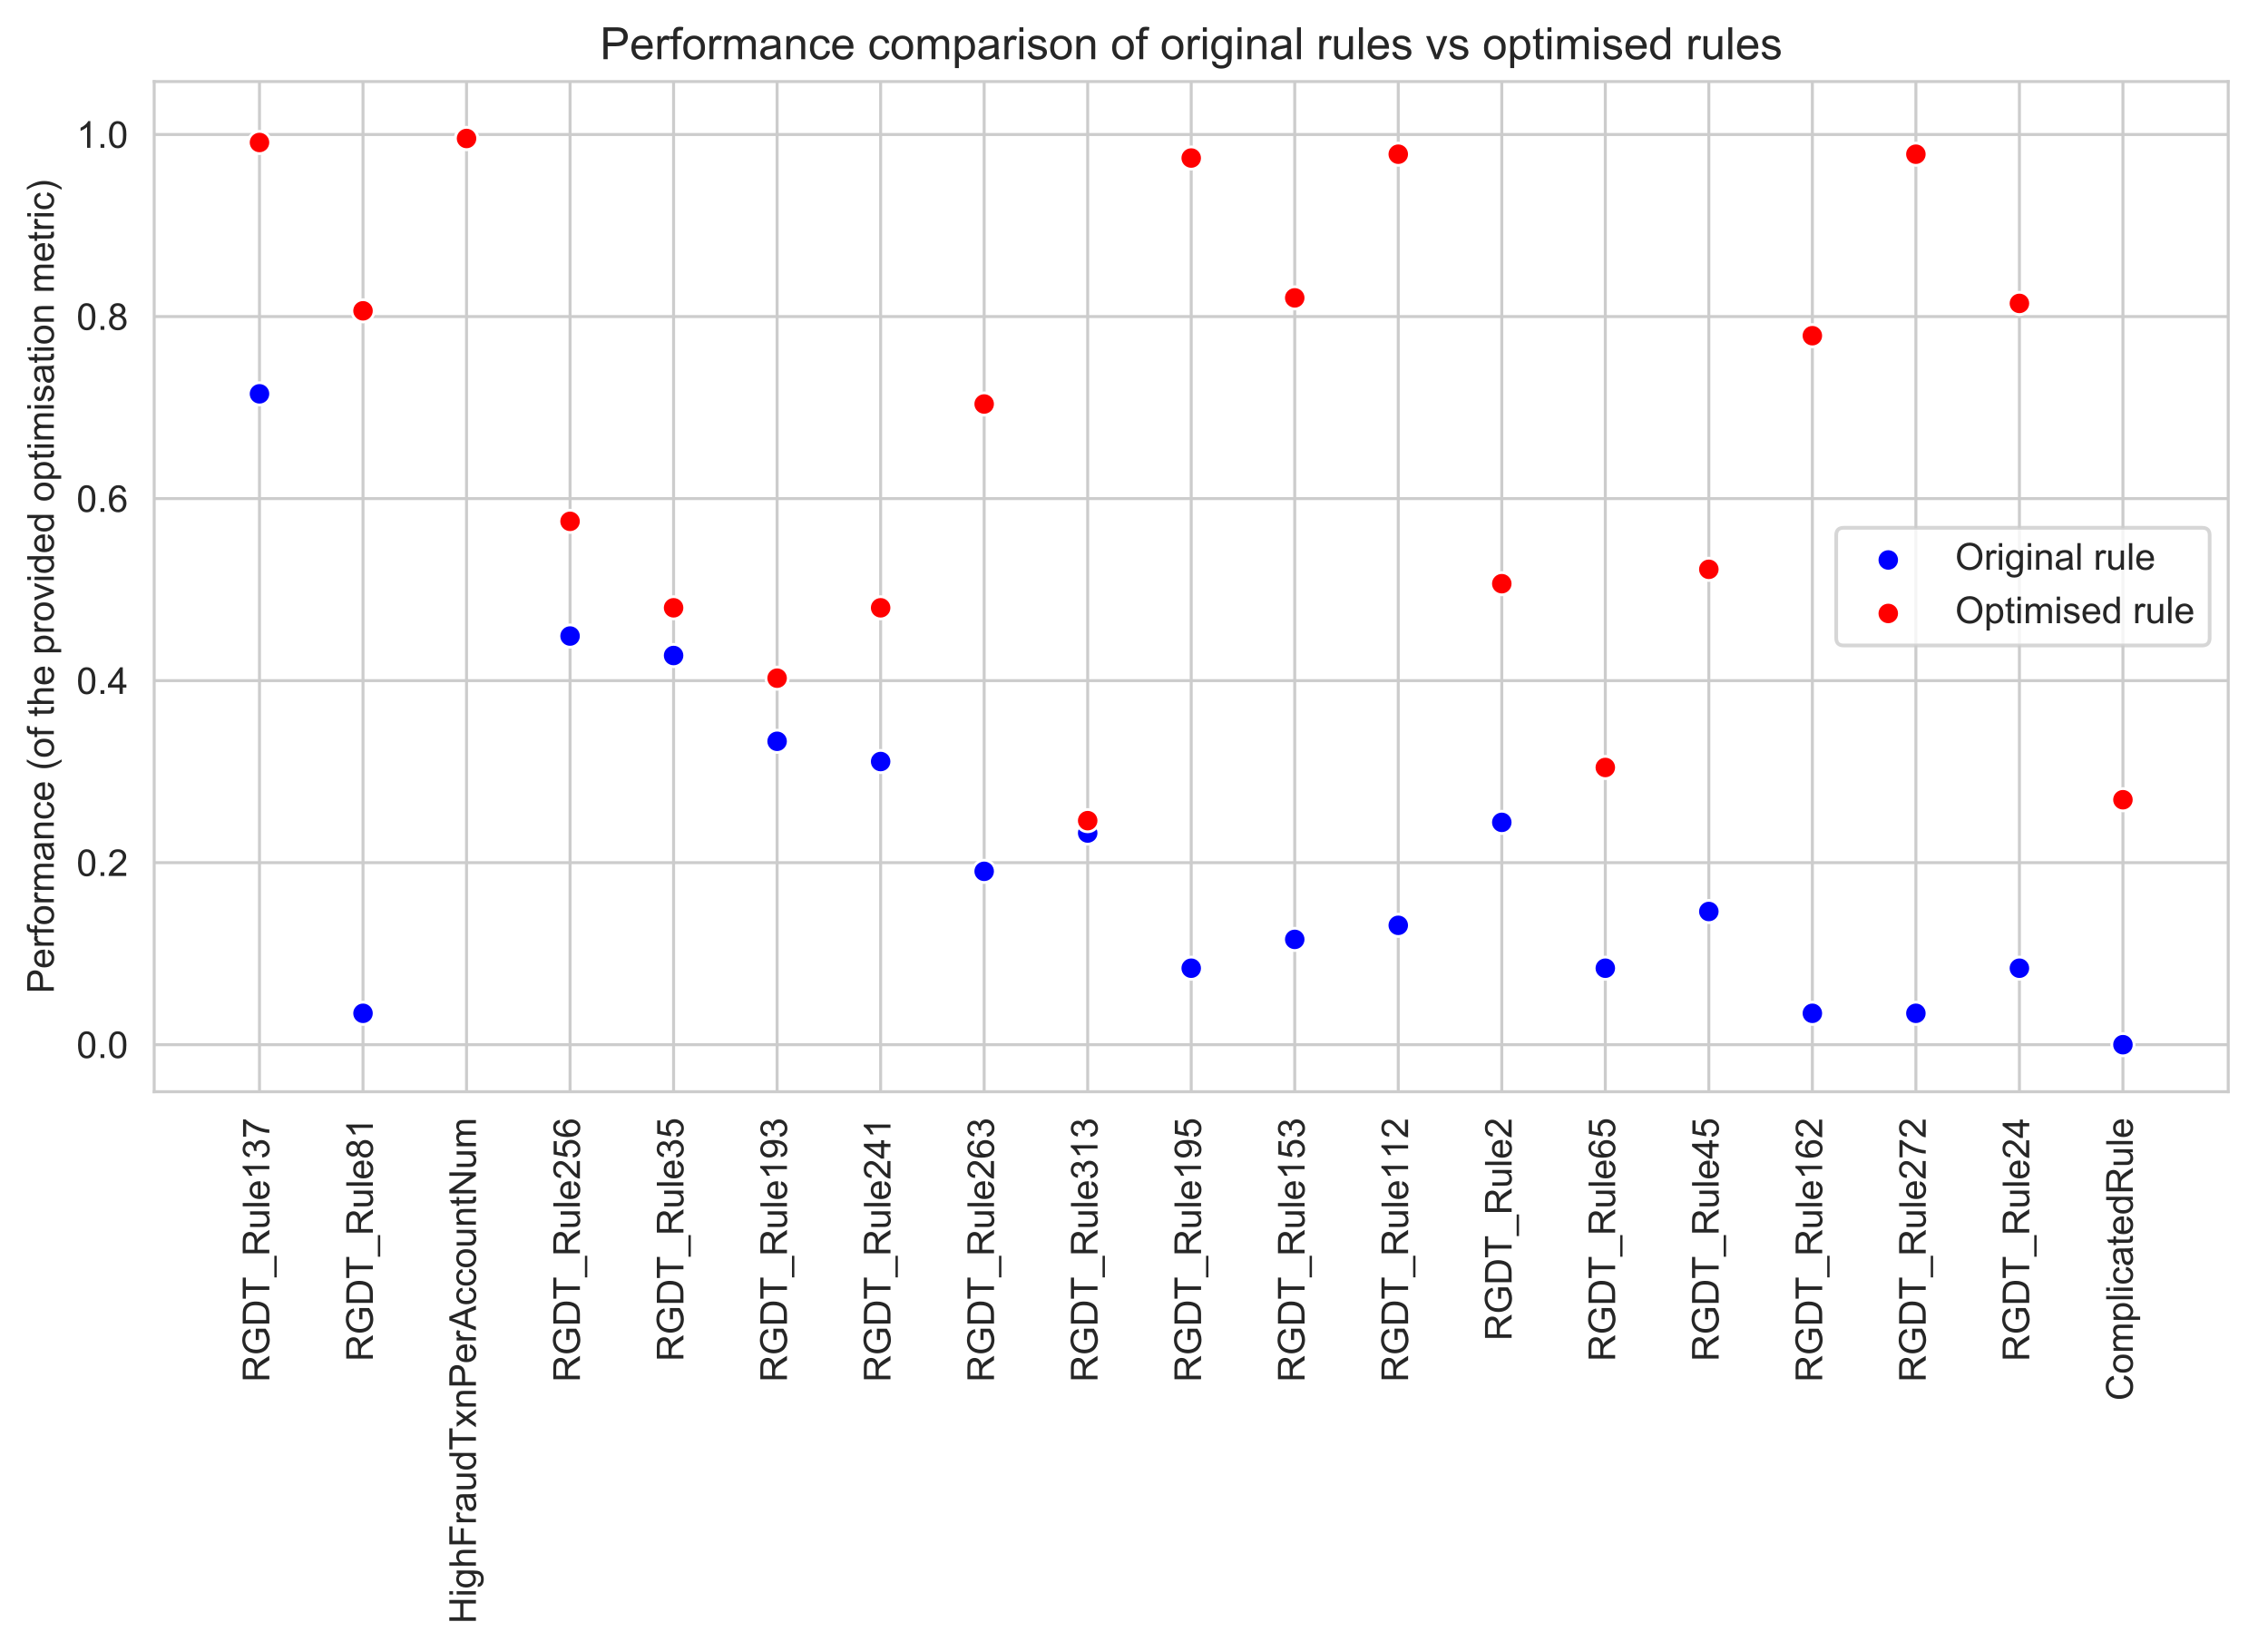 <svg xmlns="http://www.w3.org/2000/svg" xmlns:xlink="http://www.w3.org/1999/xlink" width="813.579" height="592.127" version="1.1" viewBox="0 0 610.184 444.095"><defs><style type="text/css">*{stroke-linecap:butt;stroke-linejoin:round}</style></defs><g id="figure_1"><g id="patch_1"><path d="M 0 444.095 L 610.184 444.095 L 610.184 -0 L 0 -0 z" style="fill:#fff"/></g><g id="axes_1"><g id="patch_2"><path d="M 41.484 293.736 L 599.484 293.736 L 599.484 21.936 L 41.484 21.936 z" style="fill:#fff"/></g><g id="matplotlib.axis_1"><g id="xtick_1"><g id="line2d_1"><path d="M 69.813 293.736 L 69.813 21.936" clip-path="url(#p65370b73fe)" style="fill:none;stroke:#ccc;stroke-linecap:round;stroke-width:.8"/></g><g id="text_1"><defs><path id="ArialMT-82" d="M 7.859 0 L 7.859 71.578 L 39.594 71.578 Q 49.172 71.578 54.141 69.641 Q 59.125 67.719 62.109 62.828 Q 65.094 57.953 65.094 52.047 Q 65.094 44.438 60.156 39.203 Q 55.219 33.984 44.922 32.562 Q 48.688 30.766 50.641 29 Q 54.781 25.203 58.5 19.484 L 70.953 0 L 59.031 0 L 49.562 14.891 Q 45.406 21.344 42.719 24.75 Q 40.047 28.172 37.922 29.531 Q 35.797 30.906 33.594 31.453 Q 31.984 31.781 28.328 31.781 L 17.328 31.781 L 17.328 0 z M 17.328 39.984 L 37.703 39.984 Q 44.188 39.984 47.844 41.328 Q 51.516 42.672 53.422 45.625 Q 55.328 48.578 55.328 52.047 Q 55.328 57.125 51.641 60.391 Q 47.953 63.672 39.984 63.672 L 17.328 63.672 z"/><path id="ArialMT-71" d="M 41.219 28.078 L 41.219 36.469 L 71.531 36.531 L 71.531 9.969 Q 64.547 4.391 57.125 1.578 Q 49.703 -1.219 41.891 -1.219 Q 31.344 -1.219 22.719 3.297 Q 14.109 7.812 9.719 16.359 Q 5.328 24.906 5.328 35.453 Q 5.328 45.906 9.688 54.953 Q 14.062 64.016 22.266 68.406 Q 30.469 72.797 41.156 72.797 Q 48.922 72.797 55.188 70.281 Q 61.469 67.781 65.031 63.281 Q 68.609 58.797 70.453 51.562 L 61.922 49.219 Q 60.297 54.688 57.906 57.812 Q 55.516 60.938 51.062 62.812 Q 46.625 64.703 41.219 64.703 Q 34.719 64.703 29.984 62.719 Q 25.25 60.75 22.344 57.516 Q 19.438 54.297 17.828 50.438 Q 15.094 43.797 15.094 36.031 Q 15.094 26.469 18.391 20.016 Q 21.688 13.578 27.984 10.453 Q 34.281 7.328 41.359 7.328 Q 47.516 7.328 53.375 9.688 Q 59.234 12.062 62.25 14.75 L 62.25 28.078 z"/><path id="ArialMT-68" d="M 7.719 0 L 7.719 71.578 L 32.375 71.578 Q 40.719 71.578 45.125 70.562 Q 51.266 69.141 55.609 65.438 Q 61.281 60.641 64.078 53.188 Q 66.891 45.75 66.891 36.188 Q 66.891 28.031 64.984 21.734 Q 63.094 15.438 60.109 11.297 Q 57.125 7.172 53.578 4.797 Q 50.047 2.438 45.047 1.219 Q 40.047 0 33.547 0 z M 17.188 8.453 L 32.469 8.453 Q 39.547 8.453 43.578 9.766 Q 47.609 11.078 50 13.484 Q 53.375 16.844 55.25 22.531 Q 57.125 28.219 57.125 36.328 Q 57.125 47.562 53.438 53.594 Q 49.75 59.625 44.484 61.672 Q 40.672 63.141 32.234 63.141 L 17.188 63.141 z"/><path id="ArialMT-84" d="M 25.922 0 L 25.922 63.141 L 2.344 63.141 L 2.344 71.578 L 59.078 71.578 L 59.078 63.141 L 35.406 63.141 L 35.406 0 z"/><path id="ArialMT-95" d="M -1.516 -19.875 L -1.516 -13.531 L 56.734 -13.531 L 56.734 -19.875 z"/><path id="ArialMT-117" d="M 40.578 0 L 40.578 7.625 Q 34.516 -1.172 24.125 -1.172 Q 19.531 -1.172 15.547 0.578 Q 11.578 2.344 9.641 5 Q 7.719 7.672 6.938 11.531 Q 6.391 14.109 6.391 19.734 L 6.391 51.859 L 15.188 51.859 L 15.188 23.094 Q 15.188 16.219 15.719 13.812 Q 16.547 10.359 19.234 8.375 Q 21.922 6.391 25.875 6.391 Q 29.828 6.391 33.297 8.422 Q 36.766 10.453 38.203 13.938 Q 39.656 17.438 39.656 24.078 L 39.656 51.859 L 48.438 51.859 L 48.438 0 z"/><path id="ArialMT-108" d="M 6.391 0 L 6.391 71.578 L 15.188 71.578 L 15.188 0 z"/><path id="ArialMT-101" d="M 42.094 16.703 L 51.172 15.578 Q 49.031 7.625 43.219 3.219 Q 37.406 -1.172 28.375 -1.172 Q 17 -1.172 10.328 5.828 Q 3.656 12.844 3.656 25.484 Q 3.656 38.578 10.391 45.797 Q 17.141 53.031 27.875 53.031 Q 38.281 53.031 44.875 45.953 Q 51.469 38.875 51.469 26.031 Q 51.469 25.25 51.422 23.688 L 12.75 23.688 Q 13.234 15.141 17.578 10.594 Q 21.922 6.062 28.422 6.062 Q 33.25 6.062 36.672 8.594 Q 40.094 11.141 42.094 16.703 z M 13.234 30.906 L 42.188 30.906 Q 41.609 37.453 38.875 40.719 Q 34.672 45.797 27.984 45.797 Q 21.922 45.797 17.797 41.75 Q 13.672 37.703 13.234 30.906 z"/><path id="ArialMT-49" d="M 37.25 0 L 28.469 0 L 28.469 56 Q 25.297 52.984 20.141 49.953 Q 14.984 46.922 10.891 45.406 L 10.891 53.906 Q 18.266 57.375 23.781 62.297 Q 29.297 67.234 31.594 71.875 L 37.25 71.875 z"/><path id="ArialMT-51" d="M 4.203 18.891 L 12.984 20.062 Q 14.5 12.594 18.141 9.297 Q 21.781 6 27 6 Q 33.203 6 37.469 10.297 Q 41.75 14.594 41.75 20.953 Q 41.75 27 37.797 30.922 Q 33.844 34.859 27.734 34.859 Q 25.25 34.859 21.531 33.891 L 22.516 41.609 Q 23.391 41.5 23.922 41.5 Q 29.547 41.5 34.031 44.422 Q 38.531 47.359 38.531 53.469 Q 38.531 58.297 35.25 61.469 Q 31.984 64.656 26.812 64.656 Q 21.688 64.656 18.266 61.422 Q 14.844 58.203 13.875 51.766 L 5.078 53.328 Q 6.688 62.156 12.391 67.016 Q 18.109 71.875 26.609 71.875 Q 32.469 71.875 37.391 69.359 Q 42.328 66.844 44.938 62.5 Q 47.562 58.156 47.562 53.266 Q 47.562 48.641 45.062 44.828 Q 42.578 41.016 37.703 38.766 Q 44.047 37.312 47.562 32.688 Q 51.078 28.078 51.078 21.141 Q 51.078 11.766 44.234 5.25 Q 37.406 -1.266 26.953 -1.266 Q 17.531 -1.266 11.297 4.344 Q 5.078 9.969 4.203 18.891 z"/><path id="ArialMT-55" d="M 4.734 62.203 L 4.734 70.656 L 51.078 70.656 L 51.078 63.812 Q 44.234 56.547 37.516 44.484 Q 30.812 32.422 27.156 19.672 Q 24.516 10.688 23.781 0 L 14.75 0 Q 14.891 8.453 18.062 20.406 Q 21.234 32.375 27.172 43.484 Q 33.109 54.594 39.797 62.203 z"/></defs><g style="fill:#262626" transform="translate(72.459 371.875)rotate(-90)scale(0.1 -0.1)"><use xlink:href="#ArialMT-82"/><use x="72.217" xlink:href="#ArialMT-71"/><use x="150" xlink:href="#ArialMT-68"/><use x="222.217" xlink:href="#ArialMT-84"/><use x="283.301" xlink:href="#ArialMT-95"/><use x="338.916" xlink:href="#ArialMT-82"/><use x="411.133" xlink:href="#ArialMT-117"/><use x="466.748" xlink:href="#ArialMT-108"/><use x="488.965" xlink:href="#ArialMT-101"/><use x="544.58" xlink:href="#ArialMT-49"/><use x="600.195" xlink:href="#ArialMT-51"/><use x="655.811" xlink:href="#ArialMT-55"/></g></g></g><g id="xtick_2"><g id="line2d_2"><path d="M 97.665 293.736 L 97.665 21.936" clip-path="url(#p65370b73fe)" style="fill:none;stroke:#ccc;stroke-linecap:round;stroke-width:.8"/></g><g id="text_2"><defs><path id="ArialMT-56" d="M 17.672 38.812 Q 12.203 40.828 9.562 44.531 Q 6.938 48.25 6.938 53.422 Q 6.938 61.234 12.547 66.547 Q 18.172 71.875 27.484 71.875 Q 36.859 71.875 42.578 66.422 Q 48.297 60.984 48.297 53.172 Q 48.297 48.188 45.672 44.5 Q 43.062 40.828 37.75 38.812 Q 44.344 36.672 47.781 31.875 Q 51.219 27.094 51.219 20.453 Q 51.219 11.281 44.719 5.031 Q 38.234 -1.219 27.641 -1.219 Q 17.047 -1.219 10.547 5.047 Q 4.047 11.328 4.047 20.703 Q 4.047 27.688 7.594 32.391 Q 11.141 37.109 17.672 38.812 z M 15.922 53.719 Q 15.922 48.641 19.188 45.406 Q 22.469 42.188 27.688 42.188 Q 32.766 42.188 36.016 45.375 Q 39.266 48.578 39.266 53.219 Q 39.266 58.062 35.906 61.359 Q 32.562 64.656 27.594 64.656 Q 22.562 64.656 19.234 61.422 Q 15.922 58.203 15.922 53.719 z M 13.094 20.656 Q 13.094 16.891 14.875 13.375 Q 16.656 9.859 20.172 7.922 Q 23.688 6 27.734 6 Q 34.031 6 38.125 10.047 Q 42.234 14.109 42.234 20.359 Q 42.234 26.703 38.016 30.859 Q 33.797 35.016 27.438 35.016 Q 21.234 35.016 17.156 30.906 Q 13.094 26.812 13.094 20.656 z"/></defs><g style="fill:#262626" transform="translate(100.312 366.314)rotate(-90)scale(0.1 -0.1)"><use xlink:href="#ArialMT-82"/><use x="72.217" xlink:href="#ArialMT-71"/><use x="150" xlink:href="#ArialMT-68"/><use x="222.217" xlink:href="#ArialMT-84"/><use x="283.301" xlink:href="#ArialMT-95"/><use x="338.916" xlink:href="#ArialMT-82"/><use x="411.133" xlink:href="#ArialMT-117"/><use x="466.748" xlink:href="#ArialMT-108"/><use x="488.965" xlink:href="#ArialMT-101"/><use x="544.58" xlink:href="#ArialMT-56"/><use x="600.195" xlink:href="#ArialMT-49"/></g></g></g><g id="xtick_3"><g id="line2d_3"><path d="M 125.518 293.736 L 125.518 21.936" clip-path="url(#p65370b73fe)" style="fill:none;stroke:#ccc;stroke-linecap:round;stroke-width:.8"/></g><g id="text_3"><defs><path id="ArialMT-72" d="M 8.016 0 L 8.016 71.578 L 17.484 71.578 L 17.484 42.188 L 54.688 42.188 L 54.688 71.578 L 64.156 71.578 L 64.156 0 L 54.688 0 L 54.688 33.734 L 17.484 33.734 L 17.484 0 z"/><path id="ArialMT-105" d="M 6.641 61.469 L 6.641 71.578 L 15.438 71.578 L 15.438 61.469 z M 6.641 0 L 6.641 51.859 L 15.438 51.859 L 15.438 0 z"/><path id="ArialMT-103" d="M 4.984 -4.297 L 13.531 -5.562 Q 14.062 -9.516 16.5 -11.328 Q 19.781 -13.766 25.438 -13.766 Q 31.547 -13.766 34.859 -11.328 Q 38.188 -8.891 39.359 -4.5 Q 40.047 -1.812 39.984 6.781 Q 34.234 0 25.641 0 Q 14.938 0 9.078 7.719 Q 3.219 15.438 3.219 26.219 Q 3.219 33.641 5.906 39.906 Q 8.594 46.188 13.688 49.609 Q 18.797 53.031 25.688 53.031 Q 34.859 53.031 40.828 45.609 L 40.828 51.859 L 48.922 51.859 L 48.922 7.031 Q 48.922 -5.078 46.453 -10.125 Q 44 -15.188 38.641 -18.109 Q 33.297 -21.047 25.484 -21.047 Q 16.219 -21.047 10.5 -16.875 Q 4.781 -12.703 4.984 -4.297 z M 12.25 26.859 Q 12.25 16.656 16.297 11.969 Q 20.359 7.281 26.469 7.281 Q 32.516 7.281 36.609 11.938 Q 40.719 16.609 40.719 26.562 Q 40.719 36.078 36.5 40.906 Q 32.281 45.75 26.312 45.75 Q 20.453 45.75 16.344 40.984 Q 12.25 36.234 12.25 26.859 z"/><path id="ArialMT-104" d="M 6.594 0 L 6.594 71.578 L 15.375 71.578 L 15.375 45.906 Q 21.531 53.031 30.906 53.031 Q 36.672 53.031 40.922 50.75 Q 45.172 48.484 47 44.484 Q 48.828 40.484 48.828 32.859 L 48.828 0 L 40.047 0 L 40.047 32.859 Q 40.047 39.453 37.188 42.453 Q 34.328 45.453 29.109 45.453 Q 25.203 45.453 21.75 43.422 Q 18.312 41.406 16.844 37.938 Q 15.375 34.469 15.375 28.375 L 15.375 0 z"/><path id="ArialMT-70" d="M 8.203 0 L 8.203 71.578 L 56.5 71.578 L 56.5 63.141 L 17.672 63.141 L 17.672 40.969 L 51.266 40.969 L 51.266 32.516 L 17.672 32.516 L 17.672 0 z"/><path id="ArialMT-114" d="M 6.5 0 L 6.5 51.859 L 14.406 51.859 L 14.406 44 Q 17.438 49.516 20 51.266 Q 22.562 53.031 25.641 53.031 Q 30.078 53.031 34.672 50.203 L 31.641 42.047 Q 28.422 43.953 25.203 43.953 Q 22.312 43.953 20.016 42.219 Q 17.719 40.484 16.75 37.406 Q 15.281 32.719 15.281 27.156 L 15.281 0 z"/><path id="ArialMT-97" d="M 40.438 6.391 Q 35.547 2.25 31.031 0.531 Q 26.516 -1.172 21.344 -1.172 Q 12.797 -1.172 8.203 3 Q 3.609 7.172 3.609 13.672 Q 3.609 17.484 5.344 20.625 Q 7.078 23.781 9.891 25.688 Q 12.703 27.594 16.219 28.562 Q 18.797 29.25 24.031 29.891 Q 34.672 31.156 39.703 32.906 Q 39.75 34.719 39.75 35.203 Q 39.75 40.578 37.25 42.781 Q 33.891 45.75 27.25 45.75 Q 21.047 45.75 18.094 43.578 Q 15.141 41.406 13.719 35.891 L 5.125 37.062 Q 6.297 42.578 8.984 45.969 Q 11.672 49.359 16.75 51.188 Q 21.828 53.031 28.516 53.031 Q 35.156 53.031 39.297 51.469 Q 43.453 49.906 45.406 47.531 Q 47.359 45.172 48.141 41.547 Q 48.578 39.312 48.578 33.453 L 48.578 21.734 Q 48.578 9.469 49.141 6.219 Q 49.703 2.984 51.375 0 L 42.188 0 Q 40.828 2.734 40.438 6.391 z M 39.703 26.031 Q 34.906 24.078 25.344 22.703 Q 19.922 21.922 17.672 20.938 Q 15.438 19.969 14.203 18.094 Q 12.984 16.219 12.984 13.922 Q 12.984 10.406 15.641 8.062 Q 18.312 5.719 23.438 5.719 Q 28.516 5.719 32.469 7.938 Q 36.422 10.156 38.281 14.016 Q 39.703 17 39.703 22.797 z"/><path id="ArialMT-100" d="M 40.234 0 L 40.234 6.547 Q 35.297 -1.172 25.734 -1.172 Q 19.531 -1.172 14.328 2.25 Q 9.125 5.672 6.266 11.797 Q 3.422 17.922 3.422 25.875 Q 3.422 33.641 6 39.969 Q 8.594 46.297 13.766 49.656 Q 18.953 53.031 25.344 53.031 Q 30.031 53.031 33.688 51.047 Q 37.359 49.078 39.656 45.906 L 39.656 71.578 L 48.391 71.578 L 48.391 0 z M 12.453 25.875 Q 12.453 15.922 16.641 10.984 Q 20.844 6.062 26.562 6.062 Q 32.328 6.062 36.344 10.766 Q 40.375 15.484 40.375 25.141 Q 40.375 35.797 36.266 40.766 Q 32.172 45.75 26.172 45.75 Q 20.312 45.75 16.375 40.969 Q 12.453 36.188 12.453 25.875 z"/><path id="ArialMT-120" d="M 0.734 0 L 19.672 26.953 L 2.156 51.859 L 13.141 51.859 L 21.094 39.703 Q 23.344 36.234 24.703 33.891 Q 26.859 37.109 28.656 39.594 L 37.406 51.859 L 47.906 51.859 L 29.984 27.438 L 49.266 0 L 38.484 0 L 27.828 16.109 L 25 20.453 L 11.375 0 z"/><path id="ArialMT-110" d="M 6.594 0 L 6.594 51.859 L 14.5 51.859 L 14.5 44.484 Q 20.219 53.031 31 53.031 Q 35.688 53.031 39.625 51.344 Q 43.562 49.656 45.516 46.922 Q 47.469 44.188 48.25 40.438 Q 48.734 37.984 48.734 31.891 L 48.734 0 L 39.938 0 L 39.938 31.547 Q 39.938 36.922 38.906 39.578 Q 37.891 42.234 35.281 43.812 Q 32.672 45.406 29.156 45.406 Q 23.531 45.406 19.453 41.844 Q 15.375 38.281 15.375 28.328 L 15.375 0 z"/><path id="ArialMT-80" d="M 7.719 0 L 7.719 71.578 L 34.719 71.578 Q 41.844 71.578 45.609 70.906 Q 50.875 70.016 54.438 67.547 Q 58.016 65.094 60.188 60.641 Q 62.359 56.203 62.359 50.875 Q 62.359 41.75 56.547 35.422 Q 50.734 29.109 35.547 29.109 L 17.188 29.109 L 17.188 0 z M 17.188 37.547 L 35.688 37.547 Q 44.875 37.547 48.734 40.969 Q 52.594 44.391 52.594 50.594 Q 52.594 55.078 50.312 58.266 Q 48.047 61.469 44.344 62.5 Q 41.938 63.141 35.5 63.141 L 17.188 63.141 z"/><path id="ArialMT-65" d="M -0.141 0 L 27.344 71.578 L 37.547 71.578 L 66.844 0 L 56.062 0 L 47.703 21.688 L 17.781 21.688 L 9.906 0 z M 20.516 29.391 L 44.781 29.391 L 37.312 49.219 Q 33.891 58.25 32.234 64.062 Q 30.859 57.172 28.375 50.391 z"/><path id="ArialMT-99" d="M 40.438 19 L 49.078 17.875 Q 47.656 8.938 41.812 3.875 Q 35.984 -1.172 27.484 -1.172 Q 16.844 -1.172 10.375 5.781 Q 3.906 12.75 3.906 25.734 Q 3.906 34.125 6.688 40.422 Q 9.469 46.734 15.156 49.875 Q 20.844 53.031 27.547 53.031 Q 35.984 53.031 41.359 48.75 Q 46.734 44.484 48.25 36.625 L 39.703 35.297 Q 38.484 40.531 35.375 43.156 Q 32.281 45.797 27.875 45.797 Q 21.234 45.797 17.078 41.031 Q 12.938 36.281 12.938 25.984 Q 12.938 15.531 16.938 10.797 Q 20.953 6.062 27.391 6.062 Q 32.562 6.062 36.031 9.234 Q 39.5 12.406 40.438 19 z"/><path id="ArialMT-111" d="M 3.328 25.922 Q 3.328 40.328 11.328 47.266 Q 18.016 53.031 27.641 53.031 Q 38.328 53.031 45.109 46.016 Q 51.906 39.016 51.906 26.656 Q 51.906 16.656 48.906 10.906 Q 45.906 5.172 40.156 2 Q 34.422 -1.172 27.641 -1.172 Q 16.75 -1.172 10.031 5.812 Q 3.328 12.797 3.328 25.922 z M 12.359 25.922 Q 12.359 15.969 16.703 11.016 Q 21.047 6.062 27.641 6.062 Q 34.188 6.062 38.531 11.031 Q 42.875 16.016 42.875 26.219 Q 42.875 35.844 38.5 40.797 Q 34.125 45.75 27.641 45.75 Q 21.047 45.75 16.703 40.812 Q 12.359 35.891 12.359 25.922 z"/><path id="ArialMT-116" d="M 25.781 7.859 L 27.047 0.094 Q 23.344 -0.688 20.406 -0.688 Q 15.625 -0.688 12.984 0.828 Q 10.359 2.344 9.281 4.812 Q 8.203 7.281 8.203 15.188 L 8.203 45.016 L 1.766 45.016 L 1.766 51.859 L 8.203 51.859 L 8.203 64.703 L 16.938 69.969 L 16.938 51.859 L 25.781 51.859 L 25.781 45.016 L 16.938 45.016 L 16.938 14.703 Q 16.938 10.938 17.406 9.859 Q 17.875 8.797 18.922 8.156 Q 19.969 7.516 21.922 7.516 Q 23.391 7.516 25.781 7.859 z"/><path id="ArialMT-78" d="M 7.625 0 L 7.625 71.578 L 17.328 71.578 L 54.938 15.375 L 54.938 71.578 L 64.016 71.578 L 64.016 0 L 54.297 0 L 16.703 56.25 L 16.703 0 z"/><path id="ArialMT-109" d="M 6.594 0 L 6.594 51.859 L 14.453 51.859 L 14.453 44.578 Q 16.891 48.391 20.938 50.703 Q 25 53.031 30.172 53.031 Q 35.938 53.031 39.625 50.641 Q 43.312 48.25 44.828 43.953 Q 50.984 53.031 60.844 53.031 Q 68.562 53.031 72.703 48.75 Q 76.859 44.484 76.859 35.594 L 76.859 0 L 68.109 0 L 68.109 32.672 Q 68.109 37.938 67.25 40.25 Q 66.406 42.578 64.156 43.984 Q 61.922 45.406 58.891 45.406 Q 53.422 45.406 49.797 41.766 Q 46.188 38.141 46.188 30.125 L 46.188 0 L 37.406 0 L 37.406 33.688 Q 37.406 39.547 35.25 42.469 Q 33.109 45.406 28.219 45.406 Q 24.516 45.406 21.359 43.453 Q 18.219 41.5 16.797 37.734 Q 15.375 33.984 15.375 26.906 L 15.375 0 z"/></defs><g style="fill:#262626" transform="translate(128.044 436.895)rotate(-90)scale(0.1 -0.1)"><use xlink:href="#ArialMT-72"/><use x="72.217" xlink:href="#ArialMT-105"/><use x="94.434" xlink:href="#ArialMT-103"/><use x="150.049" xlink:href="#ArialMT-104"/><use x="205.664" xlink:href="#ArialMT-70"/><use x="266.748" xlink:href="#ArialMT-114"/><use x="300.049" xlink:href="#ArialMT-97"/><use x="355.664" xlink:href="#ArialMT-117"/><use x="411.279" xlink:href="#ArialMT-100"/><use x="466.895" xlink:href="#ArialMT-84"/><use x="527.979" xlink:href="#ArialMT-120"/><use x="577.979" xlink:href="#ArialMT-110"/><use x="633.594" xlink:href="#ArialMT-80"/><use x="700.293" xlink:href="#ArialMT-101"/><use x="755.908" xlink:href="#ArialMT-114"/><use x="789.209" xlink:href="#ArialMT-65"/><use x="855.908" xlink:href="#ArialMT-99"/><use x="905.908" xlink:href="#ArialMT-99"/><use x="955.908" xlink:href="#ArialMT-111"/><use x="1011.523" xlink:href="#ArialMT-117"/><use x="1067.139" xlink:href="#ArialMT-110"/><use x="1122.754" xlink:href="#ArialMT-116"/><use x="1150.537" xlink:href="#ArialMT-78"/><use x="1222.754" xlink:href="#ArialMT-117"/><use x="1278.369" xlink:href="#ArialMT-109"/></g></g></g><g id="xtick_4"><g id="line2d_4"><path d="M 153.37 293.736 L 153.37 21.936" clip-path="url(#p65370b73fe)" style="fill:none;stroke:#ccc;stroke-linecap:round;stroke-width:.8"/></g><g id="text_4"><defs><path id="ArialMT-50" d="M 50.344 8.453 L 50.344 0 L 3.031 0 Q 2.938 3.172 4.047 6.109 Q 5.859 10.938 9.828 15.625 Q 13.812 20.312 21.344 26.469 Q 33.016 36.031 37.109 41.625 Q 41.219 47.219 41.219 52.203 Q 41.219 57.422 37.469 61 Q 33.734 64.594 27.734 64.594 Q 21.391 64.594 17.578 60.781 Q 13.766 56.984 13.719 50.25 L 4.688 51.172 Q 5.609 61.281 11.656 66.578 Q 17.719 71.875 27.938 71.875 Q 38.234 71.875 44.234 66.156 Q 50.25 60.453 50.25 52 Q 50.25 47.703 48.484 43.547 Q 46.734 39.406 42.656 34.812 Q 38.578 30.219 29.109 22.219 Q 21.188 15.578 18.938 13.203 Q 16.703 10.844 15.234 8.453 z"/><path id="ArialMT-53" d="M 4.156 18.75 L 13.375 19.531 Q 14.406 12.797 18.141 9.391 Q 21.875 6 27.156 6 Q 33.5 6 37.891 10.781 Q 42.281 15.578 42.281 23.484 Q 42.281 31 38.062 35.344 Q 33.844 39.703 27 39.703 Q 22.75 39.703 19.328 37.766 Q 15.922 35.844 13.969 32.766 L 5.719 33.844 L 12.641 70.609 L 48.25 70.609 L 48.25 62.203 L 19.672 62.203 L 15.828 42.969 Q 22.266 47.469 29.344 47.469 Q 38.719 47.469 45.156 40.969 Q 51.609 34.469 51.609 24.266 Q 51.609 14.547 45.953 7.469 Q 39.062 -1.219 27.156 -1.219 Q 17.391 -1.219 11.203 4.25 Q 5.031 9.719 4.156 18.75 z"/><path id="ArialMT-54" d="M 49.75 54.047 L 41.016 53.375 Q 39.844 58.547 37.703 60.891 Q 34.125 64.656 28.906 64.656 Q 24.703 64.656 21.531 62.312 Q 17.391 59.281 14.984 53.469 Q 12.594 47.656 12.5 36.922 Q 15.672 41.75 20.266 44.094 Q 24.859 46.438 29.891 46.438 Q 38.672 46.438 44.844 39.969 Q 51.031 33.5 51.031 23.25 Q 51.031 16.5 48.125 10.719 Q 45.219 4.938 40.141 1.859 Q 35.062 -1.219 28.609 -1.219 Q 17.625 -1.219 10.688 6.859 Q 3.766 14.938 3.766 33.5 Q 3.766 54.25 11.422 63.672 Q 18.109 71.875 29.438 71.875 Q 37.891 71.875 43.281 67.141 Q 48.688 62.406 49.75 54.047 z M 13.875 23.188 Q 13.875 18.656 15.797 14.5 Q 17.719 10.359 21.188 8.172 Q 24.656 6 28.469 6 Q 34.031 6 38.031 10.484 Q 42.047 14.984 42.047 22.703 Q 42.047 30.125 38.078 34.391 Q 34.125 38.672 28.125 38.672 Q 22.172 38.672 18.016 34.391 Q 13.875 30.125 13.875 23.188 z"/></defs><g style="fill:#262626" transform="translate(156.016 371.875)rotate(-90)scale(0.1 -0.1)"><use xlink:href="#ArialMT-82"/><use x="72.217" xlink:href="#ArialMT-71"/><use x="150" xlink:href="#ArialMT-68"/><use x="222.217" xlink:href="#ArialMT-84"/><use x="283.301" xlink:href="#ArialMT-95"/><use x="338.916" xlink:href="#ArialMT-82"/><use x="411.133" xlink:href="#ArialMT-117"/><use x="466.748" xlink:href="#ArialMT-108"/><use x="488.965" xlink:href="#ArialMT-101"/><use x="544.58" xlink:href="#ArialMT-50"/><use x="600.195" xlink:href="#ArialMT-53"/><use x="655.811" xlink:href="#ArialMT-54"/></g></g></g><g id="xtick_5"><g id="line2d_5"><path d="M 181.223 293.736 L 181.223 21.936" clip-path="url(#p65370b73fe)" style="fill:none;stroke:#ccc;stroke-linecap:round;stroke-width:.8"/></g><g id="text_5"><g style="fill:#262626" transform="translate(183.869 366.314)rotate(-90)scale(0.1 -0.1)"><use xlink:href="#ArialMT-82"/><use x="72.217" xlink:href="#ArialMT-71"/><use x="150" xlink:href="#ArialMT-68"/><use x="222.217" xlink:href="#ArialMT-84"/><use x="283.301" xlink:href="#ArialMT-95"/><use x="338.916" xlink:href="#ArialMT-82"/><use x="411.133" xlink:href="#ArialMT-117"/><use x="466.748" xlink:href="#ArialMT-108"/><use x="488.965" xlink:href="#ArialMT-101"/><use x="544.58" xlink:href="#ArialMT-51"/><use x="600.195" xlink:href="#ArialMT-53"/></g></g></g><g id="xtick_6"><g id="line2d_6"><path d="M 209.075 293.736 L 209.075 21.936" clip-path="url(#p65370b73fe)" style="fill:none;stroke:#ccc;stroke-linecap:round;stroke-width:.8"/></g><g id="text_6"><defs><path id="ArialMT-57" d="M 5.469 16.547 L 13.922 17.328 Q 14.984 11.375 18.016 8.688 Q 21.047 6 25.781 6 Q 29.828 6 32.875 7.859 Q 35.938 9.719 37.891 12.812 Q 39.844 15.922 41.156 21.188 Q 42.484 26.469 42.484 31.938 Q 42.484 32.516 42.438 33.688 Q 39.797 29.5 35.234 26.875 Q 30.672 24.266 25.344 24.266 Q 16.453 24.266 10.297 30.703 Q 4.156 37.156 4.156 47.703 Q 4.156 58.594 10.578 65.234 Q 17 71.875 26.656 71.875 Q 33.641 71.875 39.422 68.109 Q 45.219 64.359 48.219 57.391 Q 51.219 50.438 51.219 37.25 Q 51.219 23.531 48.234 15.406 Q 45.266 7.281 39.375 3.031 Q 33.5 -1.219 25.594 -1.219 Q 17.188 -1.219 11.859 3.438 Q 6.547 8.109 5.469 16.547 z M 41.453 48.141 Q 41.453 55.719 37.422 60.156 Q 33.406 64.594 27.734 64.594 Q 21.875 64.594 17.531 59.812 Q 13.188 55.031 13.188 47.406 Q 13.188 40.578 17.312 36.297 Q 21.438 32.031 27.484 32.031 Q 33.594 32.031 37.516 36.297 Q 41.453 40.578 41.453 48.141 z"/></defs><g style="fill:#262626" transform="translate(211.721 371.875)rotate(-90)scale(0.1 -0.1)"><use xlink:href="#ArialMT-82"/><use x="72.217" xlink:href="#ArialMT-71"/><use x="150" xlink:href="#ArialMT-68"/><use x="222.217" xlink:href="#ArialMT-84"/><use x="283.301" xlink:href="#ArialMT-95"/><use x="338.916" xlink:href="#ArialMT-82"/><use x="411.133" xlink:href="#ArialMT-117"/><use x="466.748" xlink:href="#ArialMT-108"/><use x="488.965" xlink:href="#ArialMT-101"/><use x="544.58" xlink:href="#ArialMT-49"/><use x="600.195" xlink:href="#ArialMT-57"/><use x="655.811" xlink:href="#ArialMT-51"/></g></g></g><g id="xtick_7"><g id="line2d_7"><path d="M 236.927 293.736 L 236.927 21.936" clip-path="url(#p65370b73fe)" style="fill:none;stroke:#ccc;stroke-linecap:round;stroke-width:.8"/></g><g id="text_7"><defs><path id="ArialMT-52" d="M 32.328 0 L 32.328 17.141 L 1.266 17.141 L 1.266 25.203 L 33.938 71.578 L 41.109 71.578 L 41.109 25.203 L 50.781 25.203 L 50.781 17.141 L 41.109 17.141 L 41.109 0 z M 32.328 25.203 L 32.328 57.469 L 9.906 25.203 z"/></defs><g style="fill:#262626" transform="translate(239.573 371.875)rotate(-90)scale(0.1 -0.1)"><use xlink:href="#ArialMT-82"/><use x="72.217" xlink:href="#ArialMT-71"/><use x="150" xlink:href="#ArialMT-68"/><use x="222.217" xlink:href="#ArialMT-84"/><use x="283.301" xlink:href="#ArialMT-95"/><use x="338.916" xlink:href="#ArialMT-82"/><use x="411.133" xlink:href="#ArialMT-117"/><use x="466.748" xlink:href="#ArialMT-108"/><use x="488.965" xlink:href="#ArialMT-101"/><use x="544.58" xlink:href="#ArialMT-50"/><use x="600.195" xlink:href="#ArialMT-52"/><use x="655.811" xlink:href="#ArialMT-49"/></g></g></g><g id="xtick_8"><g id="line2d_8"><path d="M 264.78 293.736 L 264.78 21.936" clip-path="url(#p65370b73fe)" style="fill:none;stroke:#ccc;stroke-linecap:round;stroke-width:.8"/></g><g id="text_8"><g style="fill:#262626" transform="translate(267.426 371.875)rotate(-90)scale(0.1 -0.1)"><use xlink:href="#ArialMT-82"/><use x="72.217" xlink:href="#ArialMT-71"/><use x="150" xlink:href="#ArialMT-68"/><use x="222.217" xlink:href="#ArialMT-84"/><use x="283.301" xlink:href="#ArialMT-95"/><use x="338.916" xlink:href="#ArialMT-82"/><use x="411.133" xlink:href="#ArialMT-117"/><use x="466.748" xlink:href="#ArialMT-108"/><use x="488.965" xlink:href="#ArialMT-101"/><use x="544.58" xlink:href="#ArialMT-50"/><use x="600.195" xlink:href="#ArialMT-54"/><use x="655.811" xlink:href="#ArialMT-51"/></g></g></g><g id="xtick_9"><g id="line2d_9"><path d="M 292.632 293.736 L 292.632 21.936" clip-path="url(#p65370b73fe)" style="fill:none;stroke:#ccc;stroke-linecap:round;stroke-width:.8"/></g><g id="text_9"><g style="fill:#262626" transform="translate(295.278 371.875)rotate(-90)scale(0.1 -0.1)"><use xlink:href="#ArialMT-82"/><use x="72.217" xlink:href="#ArialMT-71"/><use x="150" xlink:href="#ArialMT-68"/><use x="222.217" xlink:href="#ArialMT-84"/><use x="283.301" xlink:href="#ArialMT-95"/><use x="338.916" xlink:href="#ArialMT-82"/><use x="411.133" xlink:href="#ArialMT-117"/><use x="466.748" xlink:href="#ArialMT-108"/><use x="488.965" xlink:href="#ArialMT-101"/><use x="544.58" xlink:href="#ArialMT-51"/><use x="600.195" xlink:href="#ArialMT-49"/><use x="655.811" xlink:href="#ArialMT-51"/></g></g></g><g id="xtick_10"><g id="line2d_10"><path d="M 320.484 293.736 L 320.484 21.936" clip-path="url(#p65370b73fe)" style="fill:none;stroke:#ccc;stroke-linecap:round;stroke-width:.8"/></g><g id="text_10"><g style="fill:#262626" transform="translate(323.13 371.875)rotate(-90)scale(0.1 -0.1)"><use xlink:href="#ArialMT-82"/><use x="72.217" xlink:href="#ArialMT-71"/><use x="150" xlink:href="#ArialMT-68"/><use x="222.217" xlink:href="#ArialMT-84"/><use x="283.301" xlink:href="#ArialMT-95"/><use x="338.916" xlink:href="#ArialMT-82"/><use x="411.133" xlink:href="#ArialMT-117"/><use x="466.748" xlink:href="#ArialMT-108"/><use x="488.965" xlink:href="#ArialMT-101"/><use x="544.58" xlink:href="#ArialMT-49"/><use x="600.195" xlink:href="#ArialMT-57"/><use x="655.811" xlink:href="#ArialMT-53"/></g></g></g><g id="xtick_11"><g id="line2d_11"><path d="M 348.337 293.736 L 348.337 21.936" clip-path="url(#p65370b73fe)" style="fill:none;stroke:#ccc;stroke-linecap:round;stroke-width:.8"/></g><g id="text_11"><g style="fill:#262626" transform="translate(350.983 371.875)rotate(-90)scale(0.1 -0.1)"><use xlink:href="#ArialMT-82"/><use x="72.217" xlink:href="#ArialMT-71"/><use x="150" xlink:href="#ArialMT-68"/><use x="222.217" xlink:href="#ArialMT-84"/><use x="283.301" xlink:href="#ArialMT-95"/><use x="338.916" xlink:href="#ArialMT-82"/><use x="411.133" xlink:href="#ArialMT-117"/><use x="466.748" xlink:href="#ArialMT-108"/><use x="488.965" xlink:href="#ArialMT-101"/><use x="544.58" xlink:href="#ArialMT-49"/><use x="600.195" xlink:href="#ArialMT-53"/><use x="655.811" xlink:href="#ArialMT-51"/></g></g></g><g id="xtick_12"><g id="line2d_12"><path d="M 376.189 293.736 L 376.189 21.936" clip-path="url(#p65370b73fe)" style="fill:none;stroke:#ccc;stroke-linecap:round;stroke-width:.8"/></g><g id="text_12"><g style="fill:#262626" transform="translate(378.835 371.864)rotate(-90)scale(0.1 -0.1)"><use xlink:href="#ArialMT-82"/><use x="72.217" xlink:href="#ArialMT-71"/><use x="150" xlink:href="#ArialMT-68"/><use x="222.217" xlink:href="#ArialMT-84"/><use x="283.301" xlink:href="#ArialMT-95"/><use x="338.916" xlink:href="#ArialMT-82"/><use x="411.133" xlink:href="#ArialMT-117"/><use x="466.748" xlink:href="#ArialMT-108"/><use x="488.965" xlink:href="#ArialMT-101"/><use x="544.58" xlink:href="#ArialMT-49"/><use x="600.086" xlink:href="#ArialMT-49"/><use x="655.701" xlink:href="#ArialMT-50"/></g></g></g><g id="xtick_13"><g id="line2d_13"><path d="M 404.041 293.736 L 404.041 21.936" clip-path="url(#p65370b73fe)" style="fill:none;stroke:#ccc;stroke-linecap:round;stroke-width:.8"/></g><g id="text_13"><g style="fill:#262626" transform="translate(406.688 360.753)rotate(-90)scale(0.1 -0.1)"><use xlink:href="#ArialMT-82"/><use x="72.217" xlink:href="#ArialMT-71"/><use x="150" xlink:href="#ArialMT-68"/><use x="222.217" xlink:href="#ArialMT-84"/><use x="283.301" xlink:href="#ArialMT-95"/><use x="338.916" xlink:href="#ArialMT-82"/><use x="411.133" xlink:href="#ArialMT-117"/><use x="466.748" xlink:href="#ArialMT-108"/><use x="488.965" xlink:href="#ArialMT-101"/><use x="544.58" xlink:href="#ArialMT-50"/></g></g></g><g id="xtick_14"><g id="line2d_14"><path d="M 431.894 293.736 L 431.894 21.936" clip-path="url(#p65370b73fe)" style="fill:none;stroke:#ccc;stroke-linecap:round;stroke-width:.8"/></g><g id="text_14"><g style="fill:#262626" transform="translate(434.54 366.314)rotate(-90)scale(0.1 -0.1)"><use xlink:href="#ArialMT-82"/><use x="72.217" xlink:href="#ArialMT-71"/><use x="150" xlink:href="#ArialMT-68"/><use x="222.217" xlink:href="#ArialMT-84"/><use x="283.301" xlink:href="#ArialMT-95"/><use x="338.916" xlink:href="#ArialMT-82"/><use x="411.133" xlink:href="#ArialMT-117"/><use x="466.748" xlink:href="#ArialMT-108"/><use x="488.965" xlink:href="#ArialMT-101"/><use x="544.58" xlink:href="#ArialMT-54"/><use x="600.195" xlink:href="#ArialMT-53"/></g></g></g><g id="xtick_15"><g id="line2d_15"><path d="M 459.746 293.736 L 459.746 21.936" clip-path="url(#p65370b73fe)" style="fill:none;stroke:#ccc;stroke-linecap:round;stroke-width:.8"/></g><g id="text_15"><g style="fill:#262626" transform="translate(462.392 366.314)rotate(-90)scale(0.1 -0.1)"><use xlink:href="#ArialMT-82"/><use x="72.217" xlink:href="#ArialMT-71"/><use x="150" xlink:href="#ArialMT-68"/><use x="222.217" xlink:href="#ArialMT-84"/><use x="283.301" xlink:href="#ArialMT-95"/><use x="338.916" xlink:href="#ArialMT-82"/><use x="411.133" xlink:href="#ArialMT-117"/><use x="466.748" xlink:href="#ArialMT-108"/><use x="488.965" xlink:href="#ArialMT-101"/><use x="544.58" xlink:href="#ArialMT-52"/><use x="600.195" xlink:href="#ArialMT-53"/></g></g></g><g id="xtick_16"><g id="line2d_16"><path d="M 487.599 293.736 L 487.599 21.936" clip-path="url(#p65370b73fe)" style="fill:none;stroke:#ccc;stroke-linecap:round;stroke-width:.8"/></g><g id="text_16"><g style="fill:#262626" transform="translate(490.245 371.875)rotate(-90)scale(0.1 -0.1)"><use xlink:href="#ArialMT-82"/><use x="72.217" xlink:href="#ArialMT-71"/><use x="150" xlink:href="#ArialMT-68"/><use x="222.217" xlink:href="#ArialMT-84"/><use x="283.301" xlink:href="#ArialMT-95"/><use x="338.916" xlink:href="#ArialMT-82"/><use x="411.133" xlink:href="#ArialMT-117"/><use x="466.748" xlink:href="#ArialMT-108"/><use x="488.965" xlink:href="#ArialMT-101"/><use x="544.58" xlink:href="#ArialMT-49"/><use x="600.195" xlink:href="#ArialMT-54"/><use x="655.811" xlink:href="#ArialMT-50"/></g></g></g><g id="xtick_17"><g id="line2d_17"><path d="M 515.451 293.736 L 515.451 21.936" clip-path="url(#p65370b73fe)" style="fill:none;stroke:#ccc;stroke-linecap:round;stroke-width:.8"/></g><g id="text_17"><g style="fill:#262626" transform="translate(518.097 371.875)rotate(-90)scale(0.1 -0.1)"><use xlink:href="#ArialMT-82"/><use x="72.217" xlink:href="#ArialMT-71"/><use x="150" xlink:href="#ArialMT-68"/><use x="222.217" xlink:href="#ArialMT-84"/><use x="283.301" xlink:href="#ArialMT-95"/><use x="338.916" xlink:href="#ArialMT-82"/><use x="411.133" xlink:href="#ArialMT-117"/><use x="466.748" xlink:href="#ArialMT-108"/><use x="488.965" xlink:href="#ArialMT-101"/><use x="544.58" xlink:href="#ArialMT-50"/><use x="600.195" xlink:href="#ArialMT-55"/><use x="655.811" xlink:href="#ArialMT-50"/></g></g></g><g id="xtick_18"><g id="line2d_18"><path d="M 543.303 293.736 L 543.303 21.936" clip-path="url(#p65370b73fe)" style="fill:none;stroke:#ccc;stroke-linecap:round;stroke-width:.8"/></g><g id="text_18"><g style="fill:#262626" transform="translate(545.949 366.314)rotate(-90)scale(0.1 -0.1)"><use xlink:href="#ArialMT-82"/><use x="72.217" xlink:href="#ArialMT-71"/><use x="150" xlink:href="#ArialMT-68"/><use x="222.217" xlink:href="#ArialMT-84"/><use x="283.301" xlink:href="#ArialMT-95"/><use x="338.916" xlink:href="#ArialMT-82"/><use x="411.133" xlink:href="#ArialMT-117"/><use x="466.748" xlink:href="#ArialMT-108"/><use x="488.965" xlink:href="#ArialMT-101"/><use x="544.58" xlink:href="#ArialMT-50"/><use x="600.195" xlink:href="#ArialMT-52"/></g></g></g><g id="xtick_19"><g id="line2d_19"><path d="M 571.156 293.736 L 571.156 21.936" clip-path="url(#p65370b73fe)" style="fill:none;stroke:#ccc;stroke-linecap:round;stroke-width:.8"/></g><g id="text_19"><defs><path id="ArialMT-67" d="M 58.797 25.094 L 68.266 22.703 Q 65.281 11.031 57.547 4.906 Q 49.812 -1.219 38.625 -1.219 Q 27.047 -1.219 19.797 3.484 Q 12.547 8.203 8.766 17.141 Q 4.984 26.078 4.984 36.328 Q 4.984 47.516 9.25 55.828 Q 13.531 64.156 21.406 68.469 Q 29.297 72.797 38.766 72.797 Q 49.516 72.797 56.828 67.328 Q 64.156 61.859 67.047 51.953 L 57.719 49.75 Q 55.219 57.562 50.484 61.125 Q 45.75 64.703 38.578 64.703 Q 30.328 64.703 24.781 60.734 Q 19.234 56.781 16.984 50.109 Q 14.75 43.453 14.75 36.375 Q 14.75 27.25 17.406 20.438 Q 20.062 13.625 25.672 10.25 Q 31.297 6.891 37.844 6.891 Q 45.797 6.891 51.312 11.469 Q 56.844 16.062 58.797 25.094 z"/><path id="ArialMT-112" d="M 6.594 -19.875 L 6.594 51.859 L 14.594 51.859 L 14.594 45.125 Q 17.438 49.078 21 51.047 Q 24.562 53.031 29.641 53.031 Q 36.281 53.031 41.359 49.609 Q 46.438 46.188 49.016 39.953 Q 51.609 33.734 51.609 26.312 Q 51.609 18.359 48.75 11.984 Q 45.906 5.609 40.453 2.219 Q 35.016 -1.172 29 -1.172 Q 24.609 -1.172 21.109 0.688 Q 17.625 2.547 15.375 5.375 L 15.375 -19.875 z M 14.547 25.641 Q 14.547 15.625 18.594 10.844 Q 22.656 6.062 28.422 6.062 Q 34.281 6.062 38.453 11.016 Q 42.625 15.969 42.625 26.375 Q 42.625 36.281 38.547 41.203 Q 34.469 46.141 28.812 46.141 Q 23.188 46.141 18.859 40.891 Q 14.547 35.641 14.547 25.641 z"/></defs><g style="fill:#262626" transform="translate(573.802 376.879)rotate(-90)scale(0.1 -0.1)"><use xlink:href="#ArialMT-67"/><use x="72.217" xlink:href="#ArialMT-111"/><use x="127.832" xlink:href="#ArialMT-109"/><use x="211.133" xlink:href="#ArialMT-112"/><use x="266.748" xlink:href="#ArialMT-108"/><use x="288.965" xlink:href="#ArialMT-105"/><use x="311.182" xlink:href="#ArialMT-99"/><use x="361.182" xlink:href="#ArialMT-97"/><use x="416.797" xlink:href="#ArialMT-116"/><use x="444.58" xlink:href="#ArialMT-101"/><use x="500.195" xlink:href="#ArialMT-100"/><use x="555.811" xlink:href="#ArialMT-82"/><use x="628.027" xlink:href="#ArialMT-117"/><use x="683.643" xlink:href="#ArialMT-108"/><use x="705.859" xlink:href="#ArialMT-101"/></g></g></g></g><g id="matplotlib.axis_2"><g id="ytick_1"><g id="line2d_20"><path d="M 41.484 281.084 L 599.484 281.084" clip-path="url(#p65370b73fe)" style="fill:none;stroke:#ccc;stroke-linecap:round;stroke-width:.8"/></g><g id="text_20"><defs><path id="ArialMT-48" d="M 4.156 35.297 Q 4.156 48 6.766 55.734 Q 9.375 63.484 14.516 67.672 Q 19.672 71.875 27.484 71.875 Q 33.25 71.875 37.594 69.547 Q 41.938 67.234 44.766 62.859 Q 47.609 58.5 49.219 52.219 Q 50.828 45.953 50.828 35.297 Q 50.828 22.703 48.234 14.969 Q 45.656 7.234 40.5 3 Q 35.359 -1.219 27.484 -1.219 Q 17.141 -1.219 11.234 6.203 Q 4.156 15.141 4.156 35.297 z M 13.188 35.297 Q 13.188 17.672 17.312 11.828 Q 21.438 6 27.484 6 Q 33.547 6 37.672 11.859 Q 41.797 17.719 41.797 35.297 Q 41.797 52.984 37.672 58.781 Q 33.547 64.594 27.391 64.594 Q 21.344 64.594 17.719 59.469 Q 13.188 52.938 13.188 35.297 z"/><path id="ArialMT-46" d="M 9.078 0 L 9.078 10.016 L 19.094 10.016 L 19.094 0 z"/></defs><g style="fill:#262626" transform="translate(20.584 284.663)scale(0.1 -0.1)"><use xlink:href="#ArialMT-48"/><use x="55.615" xlink:href="#ArialMT-46"/><use x="83.398" xlink:href="#ArialMT-48"/></g></g></g><g id="ytick_2"><g id="line2d_21"><path d="M 41.484 232.105 L 599.484 232.105" clip-path="url(#p65370b73fe)" style="fill:none;stroke:#ccc;stroke-linecap:round;stroke-width:.8"/></g><g id="text_21"><g style="fill:#262626" transform="translate(20.584 235.684)scale(0.1 -0.1)"><use xlink:href="#ArialMT-48"/><use x="55.615" xlink:href="#ArialMT-46"/><use x="83.398" xlink:href="#ArialMT-50"/></g></g></g><g id="ytick_3"><g id="line2d_22"><path d="M 41.484 183.126 L 599.484 183.126" clip-path="url(#p65370b73fe)" style="fill:none;stroke:#ccc;stroke-linecap:round;stroke-width:.8"/></g><g id="text_22"><g style="fill:#262626" transform="translate(20.584 186.704)scale(0.1 -0.1)"><use xlink:href="#ArialMT-48"/><use x="55.615" xlink:href="#ArialMT-46"/><use x="83.398" xlink:href="#ArialMT-52"/></g></g></g><g id="ytick_4"><g id="line2d_23"><path d="M 41.484 134.147 L 599.484 134.147" clip-path="url(#p65370b73fe)" style="fill:none;stroke:#ccc;stroke-linecap:round;stroke-width:.8"/></g><g id="text_23"><g style="fill:#262626" transform="translate(20.584 137.725)scale(0.1 -0.1)"><use xlink:href="#ArialMT-48"/><use x="55.615" xlink:href="#ArialMT-46"/><use x="83.398" xlink:href="#ArialMT-54"/></g></g></g><g id="ytick_5"><g id="line2d_24"><path d="M 41.484 85.167 L 599.484 85.167" clip-path="url(#p65370b73fe)" style="fill:none;stroke:#ccc;stroke-linecap:round;stroke-width:.8"/></g><g id="text_24"><g style="fill:#262626" transform="translate(20.584 88.746)scale(0.1 -0.1)"><use xlink:href="#ArialMT-48"/><use x="55.615" xlink:href="#ArialMT-46"/><use x="83.398" xlink:href="#ArialMT-56"/></g></g></g><g id="ytick_6"><g id="line2d_25"><path d="M 41.484 36.188 L 599.484 36.188" clip-path="url(#p65370b73fe)" style="fill:none;stroke:#ccc;stroke-linecap:round;stroke-width:.8"/></g><g id="text_25"><g style="fill:#262626" transform="translate(20.584 39.767)scale(0.1 -0.1)"><use xlink:href="#ArialMT-49"/><use x="55.615" xlink:href="#ArialMT-46"/><use x="83.398" xlink:href="#ArialMT-48"/></g></g></g><g id="text_26"><defs><path id="ArialMT-102" d="M 8.688 0 L 8.688 45.016 L 0.922 45.016 L 0.922 51.859 L 8.688 51.859 L 8.688 57.375 Q 8.688 62.594 9.625 65.141 Q 10.891 68.562 14.078 70.672 Q 17.281 72.797 23.047 72.797 Q 26.766 72.797 31.25 71.922 L 29.938 64.266 Q 27.203 64.75 24.75 64.75 Q 20.75 64.75 19.094 63.031 Q 17.438 61.328 17.438 56.641 L 17.438 51.859 L 27.547 51.859 L 27.547 45.016 L 17.438 45.016 L 17.438 0 z"/><path id="ArialMT-32"/><path id="ArialMT-40" d="M 23.391 -21.047 Q 16.109 -11.859 11.078 0.438 Q 6.062 12.75 6.062 25.922 Q 6.062 37.547 9.812 48.188 Q 14.203 60.547 23.391 72.797 L 29.688 72.797 Q 23.781 62.641 21.875 58.297 Q 18.891 51.562 17.188 44.234 Q 15.094 35.109 15.094 25.875 Q 15.094 2.391 29.688 -21.047 z"/><path id="ArialMT-118" d="M 21 0 L 1.266 51.859 L 10.547 51.859 L 21.688 20.797 Q 23.484 15.766 25 10.359 Q 26.172 14.453 28.266 20.219 L 39.797 51.859 L 48.828 51.859 L 29.203 0 z"/><path id="ArialMT-115" d="M 3.078 15.484 L 11.766 16.844 Q 12.5 11.625 15.844 8.844 Q 19.188 6.062 25.203 6.062 Q 31.25 6.062 34.172 8.516 Q 37.109 10.984 37.109 14.312 Q 37.109 17.281 34.516 19 Q 32.719 20.172 25.531 21.969 Q 15.875 24.422 12.141 26.203 Q 8.406 27.984 6.469 31.125 Q 4.547 34.281 4.547 38.094 Q 4.547 41.547 6.125 44.5 Q 7.719 47.469 10.453 49.422 Q 12.5 50.922 16.031 51.969 Q 19.578 53.031 23.641 53.031 Q 29.734 53.031 34.344 51.266 Q 38.969 49.516 41.156 46.5 Q 43.359 43.5 44.188 38.484 L 35.594 37.312 Q 35.016 41.312 32.203 43.547 Q 29.391 45.797 24.266 45.797 Q 18.219 45.797 15.625 43.797 Q 13.031 41.797 13.031 39.109 Q 13.031 37.406 14.109 36.031 Q 15.188 34.625 17.484 33.688 Q 18.797 33.203 25.25 31.453 Q 34.578 28.953 38.25 27.359 Q 41.938 25.781 44.031 22.75 Q 46.141 19.734 46.141 15.234 Q 46.141 10.844 43.578 6.953 Q 41.016 3.078 36.172 0.953 Q 31.344 -1.172 25.25 -1.172 Q 15.141 -1.172 9.844 3.031 Q 4.547 7.234 3.078 15.484 z"/><path id="ArialMT-41" d="M 12.359 -21.047 L 6.062 -21.047 Q 20.656 2.391 20.656 25.875 Q 20.656 35.062 18.562 44.094 Q 16.891 51.422 13.922 58.156 Q 12.016 62.547 6.062 72.797 L 12.359 72.797 Q 21.531 60.547 25.922 48.188 Q 29.688 37.547 29.688 25.922 Q 29.688 12.75 24.625 0.438 Q 19.578 -11.859 12.359 -21.047 z"/></defs><g style="fill:#262626" transform="translate(14.48 267.318)rotate(-90)scale(0.1 -0.1)"><use xlink:href="#ArialMT-80"/><use x="66.699" xlink:href="#ArialMT-101"/><use x="122.314" xlink:href="#ArialMT-114"/><use x="155.615" xlink:href="#ArialMT-102"/><use x="183.398" xlink:href="#ArialMT-111"/><use x="239.014" xlink:href="#ArialMT-114"/><use x="272.314" xlink:href="#ArialMT-109"/><use x="355.615" xlink:href="#ArialMT-97"/><use x="411.23" xlink:href="#ArialMT-110"/><use x="466.846" xlink:href="#ArialMT-99"/><use x="516.846" xlink:href="#ArialMT-101"/><use x="572.461" xlink:href="#ArialMT-32"/><use x="600.244" xlink:href="#ArialMT-40"/><use x="633.545" xlink:href="#ArialMT-111"/><use x="689.16" xlink:href="#ArialMT-102"/><use x="716.943" xlink:href="#ArialMT-32"/><use x="744.727" xlink:href="#ArialMT-116"/><use x="772.51" xlink:href="#ArialMT-104"/><use x="828.125" xlink:href="#ArialMT-101"/><use x="883.74" xlink:href="#ArialMT-32"/><use x="911.523" xlink:href="#ArialMT-112"/><use x="967.139" xlink:href="#ArialMT-114"/><use x="1000.439" xlink:href="#ArialMT-111"/><use x="1056.055" xlink:href="#ArialMT-118"/><use x="1106.055" xlink:href="#ArialMT-105"/><use x="1128.271" xlink:href="#ArialMT-100"/><use x="1183.887" xlink:href="#ArialMT-101"/><use x="1239.502" xlink:href="#ArialMT-100"/><use x="1295.117" xlink:href="#ArialMT-32"/><use x="1322.9" xlink:href="#ArialMT-111"/><use x="1378.516" xlink:href="#ArialMT-112"/><use x="1434.131" xlink:href="#ArialMT-116"/><use x="1461.914" xlink:href="#ArialMT-105"/><use x="1484.131" xlink:href="#ArialMT-109"/><use x="1567.432" xlink:href="#ArialMT-105"/><use x="1589.648" xlink:href="#ArialMT-115"/><use x="1639.648" xlink:href="#ArialMT-97"/><use x="1695.264" xlink:href="#ArialMT-116"/><use x="1723.047" xlink:href="#ArialMT-105"/><use x="1745.264" xlink:href="#ArialMT-111"/><use x="1800.879" xlink:href="#ArialMT-110"/><use x="1856.494" xlink:href="#ArialMT-32"/><use x="1884.277" xlink:href="#ArialMT-109"/><use x="1967.578" xlink:href="#ArialMT-101"/><use x="2023.193" xlink:href="#ArialMT-116"/><use x="2050.977" xlink:href="#ArialMT-114"/><use x="2084.277" xlink:href="#ArialMT-105"/><use x="2106.494" xlink:href="#ArialMT-99"/><use x="2156.494" xlink:href="#ArialMT-41"/></g></g></g><g id="PathCollection_1"><defs><path id="mefa0f068a5" d="M 0 3 C 0.796 3 1.559 2.684 2.121 2.121 C 2.684 1.559 3 0.796 3 0 C 3 -0.796 2.684 -1.559 2.121 -2.121 C 1.559 -2.684 0.796 -3 0 -3 C -0.796 -3 -1.559 -2.684 -2.121 -2.121 C -2.684 -1.559 -3 -0.796 -3 0 C -3 0.796 -2.684 1.559 -2.121 2.121 C -1.559 2.684 -0.796 3 0 3 z" style="stroke:#fff;stroke-width:.75"/></defs><g clip-path="url(#p65370b73fe)"><use style="fill:#00f;stroke:#fff;stroke-width:.75" x="69.813" y="105.963" xlink:href="#mefa0f068a5"/><use style="fill:#00f;stroke:#fff;stroke-width:.75" x="97.665" y="272.639" xlink:href="#mefa0f068a5"/><use style="fill:#00f;stroke:#fff;stroke-width:.75" x="125.518" y="37.258" xlink:href="#mefa0f068a5"/><use style="fill:#00f;stroke:#fff;stroke-width:.75" x="153.37" y="171.131" xlink:href="#mefa0f068a5"/><use style="fill:#00f;stroke:#fff;stroke-width:.75" x="181.223" y="176.37" xlink:href="#mefa0f068a5"/><use style="fill:#00f;stroke:#fff;stroke-width:.75" x="209.075" y="199.452" xlink:href="#mefa0f068a5"/><use style="fill:#00f;stroke:#fff;stroke-width:.75" x="236.927" y="204.894" xlink:href="#mefa0f068a5"/><use style="fill:#00f;stroke:#fff;stroke-width:.75" x="264.78" y="234.437" xlink:href="#mefa0f068a5"/><use style="fill:#00f;stroke:#fff;stroke-width:.75" x="292.632" y="224.131" xlink:href="#mefa0f068a5"/><use style="fill:#00f;stroke:#fff;stroke-width:.75" x="320.484" y="260.504" xlink:href="#mefa0f068a5"/><use style="fill:#00f;stroke:#fff;stroke-width:.75" x="348.337" y="252.749" xlink:href="#mefa0f068a5"/><use style="fill:#00f;stroke:#fff;stroke-width:.75" x="376.189" y="248.966" xlink:href="#mefa0f068a5"/><use style="fill:#00f;stroke:#fff;stroke-width:.75" x="404.041" y="221.262" xlink:href="#mefa0f068a5"/><use style="fill:#00f;stroke:#fff;stroke-width:.75" x="431.894" y="260.504" xlink:href="#mefa0f068a5"/><use style="fill:#00f;stroke:#fff;stroke-width:.75" x="459.746" y="245.245" xlink:href="#mefa0f068a5"/><use style="fill:#00f;stroke:#fff;stroke-width:.75" x="487.599" y="272.639" xlink:href="#mefa0f068a5"/><use style="fill:#00f;stroke:#fff;stroke-width:.75" x="515.451" y="272.639" xlink:href="#mefa0f068a5"/><use style="fill:#00f;stroke:#fff;stroke-width:.75" x="543.303" y="260.504" xlink:href="#mefa0f068a5"/><use style="fill:#00f;stroke:#fff;stroke-width:.75" x="571.156" y="281.084" xlink:href="#mefa0f068a5"/></g></g><g id="PathCollection_2"><defs><path id="m8d7eec4f03" d="M 0 3 C 0.796 3 1.559 2.684 2.121 2.121 C 2.684 1.559 3 0.796 3 0 C 3 -0.796 2.684 -1.559 2.121 -2.121 C 1.559 -2.684 0.796 -3 0 -3 C -0.796 -3 -1.559 -2.684 -2.121 -2.121 C -2.684 -1.559 -3 -0.796 -3 0 C -3 0.796 -2.684 1.559 -2.121 2.121 C -1.559 2.684 -0.796 3 0 3 z" style="stroke:#fff;stroke-width:.75"/></defs><g clip-path="url(#p65370b73fe)"><use style="fill:red;stroke:#fff;stroke-width:.75" x="69.813" y="38.337" xlink:href="#m8d7eec4f03"/><use style="fill:red;stroke:#fff;stroke-width:.75" x="97.665" y="83.629" xlink:href="#m8d7eec4f03"/><use style="fill:red;stroke:#fff;stroke-width:.75" x="125.518" y="37.258" xlink:href="#m8d7eec4f03"/><use style="fill:red;stroke:#fff;stroke-width:.75" x="153.37" y="140.269" xlink:href="#m8d7eec4f03"/><use style="fill:red;stroke:#fff;stroke-width:.75" x="181.223" y="163.534" xlink:href="#m8d7eec4f03"/><use style="fill:red;stroke:#fff;stroke-width:.75" x="209.075" y="182.468" xlink:href="#m8d7eec4f03"/><use style="fill:red;stroke:#fff;stroke-width:.75" x="236.927" y="163.534" xlink:href="#m8d7eec4f03"/><use style="fill:red;stroke:#fff;stroke-width:.75" x="264.78" y="108.699" xlink:href="#m8d7eec4f03"/><use style="fill:red;stroke:#fff;stroke-width:.75" x="292.632" y="220.802" xlink:href="#m8d7eec4f03"/><use style="fill:red;stroke:#fff;stroke-width:.75" x="320.484" y="42.522" xlink:href="#m8d7eec4f03"/><use style="fill:red;stroke:#fff;stroke-width:.75" x="348.337" y="80.144" xlink:href="#m8d7eec4f03"/><use style="fill:red;stroke:#fff;stroke-width:.75" x="376.189" y="41.489" xlink:href="#m8d7eec4f03"/><use style="fill:red;stroke:#fff;stroke-width:.75" x="404.041" y="157.046" xlink:href="#m8d7eec4f03"/><use style="fill:red;stroke:#fff;stroke-width:.75" x="431.894" y="206.496" xlink:href="#m8d7eec4f03"/><use style="fill:red;stroke:#fff;stroke-width:.75" x="459.746" y="153.177" xlink:href="#m8d7eec4f03"/><use style="fill:red;stroke:#fff;stroke-width:.75" x="487.599" y="90.323" xlink:href="#m8d7eec4f03"/><use style="fill:red;stroke:#fff;stroke-width:.75" x="515.451" y="41.489" xlink:href="#m8d7eec4f03"/><use style="fill:red;stroke:#fff;stroke-width:.75" x="543.303" y="81.633" xlink:href="#m8d7eec4f03"/><use style="fill:red;stroke:#fff;stroke-width:.75" x="571.156" y="215.175" xlink:href="#m8d7eec4f03"/></g></g><g id="patch_3"><path d="M 41.484 293.736 L 41.484 21.936" style="fill:none;stroke:#ccc;stroke-linecap:square;stroke-linejoin:miter;stroke-width:.8"/></g><g id="patch_4"><path d="M 599.484 293.736 L 599.484 21.936" style="fill:none;stroke:#ccc;stroke-linecap:square;stroke-linejoin:miter;stroke-width:.8"/></g><g id="patch_5"><path d="M 41.484 293.736 L 599.484 293.736" style="fill:none;stroke:#ccc;stroke-linecap:square;stroke-linejoin:miter;stroke-width:.8"/></g><g id="patch_6"><path d="M 41.484 21.936 L 599.484 21.936" style="fill:none;stroke:#ccc;stroke-linecap:square;stroke-linejoin:miter;stroke-width:.8"/></g><g id="text_27"><g style="fill:#262626" transform="translate(161.427 15.936)scale(0.12 -0.12)"><use xlink:href="#ArialMT-80"/><use x="66.699" xlink:href="#ArialMT-101"/><use x="122.314" xlink:href="#ArialMT-114"/><use x="155.615" xlink:href="#ArialMT-102"/><use x="183.398" xlink:href="#ArialMT-111"/><use x="239.014" xlink:href="#ArialMT-114"/><use x="272.314" xlink:href="#ArialMT-109"/><use x="355.615" xlink:href="#ArialMT-97"/><use x="411.23" xlink:href="#ArialMT-110"/><use x="466.846" xlink:href="#ArialMT-99"/><use x="516.846" xlink:href="#ArialMT-101"/><use x="572.461" xlink:href="#ArialMT-32"/><use x="600.244" xlink:href="#ArialMT-99"/><use x="650.244" xlink:href="#ArialMT-111"/><use x="705.859" xlink:href="#ArialMT-109"/><use x="789.16" xlink:href="#ArialMT-112"/><use x="844.775" xlink:href="#ArialMT-97"/><use x="900.391" xlink:href="#ArialMT-114"/><use x="933.691" xlink:href="#ArialMT-105"/><use x="955.908" xlink:href="#ArialMT-115"/><use x="1005.908" xlink:href="#ArialMT-111"/><use x="1061.523" xlink:href="#ArialMT-110"/><use x="1117.139" xlink:href="#ArialMT-32"/><use x="1144.922" xlink:href="#ArialMT-111"/><use x="1200.537" xlink:href="#ArialMT-102"/><use x="1228.32" xlink:href="#ArialMT-32"/><use x="1256.104" xlink:href="#ArialMT-111"/><use x="1311.719" xlink:href="#ArialMT-114"/><use x="1345.02" xlink:href="#ArialMT-105"/><use x="1367.236" xlink:href="#ArialMT-103"/><use x="1422.852" xlink:href="#ArialMT-105"/><use x="1445.068" xlink:href="#ArialMT-110"/><use x="1500.684" xlink:href="#ArialMT-97"/><use x="1556.299" xlink:href="#ArialMT-108"/><use x="1578.516" xlink:href="#ArialMT-32"/><use x="1606.299" xlink:href="#ArialMT-114"/><use x="1639.6" xlink:href="#ArialMT-117"/><use x="1695.215" xlink:href="#ArialMT-108"/><use x="1717.432" xlink:href="#ArialMT-101"/><use x="1773.047" xlink:href="#ArialMT-115"/><use x="1823.047" xlink:href="#ArialMT-32"/><use x="1850.83" xlink:href="#ArialMT-118"/><use x="1900.83" xlink:href="#ArialMT-115"/><use x="1950.83" xlink:href="#ArialMT-32"/><use x="1978.613" xlink:href="#ArialMT-111"/><use x="2034.229" xlink:href="#ArialMT-112"/><use x="2089.844" xlink:href="#ArialMT-116"/><use x="2117.627" xlink:href="#ArialMT-105"/><use x="2139.844" xlink:href="#ArialMT-109"/><use x="2223.145" xlink:href="#ArialMT-105"/><use x="2245.361" xlink:href="#ArialMT-115"/><use x="2295.361" xlink:href="#ArialMT-101"/><use x="2350.977" xlink:href="#ArialMT-100"/><use x="2406.592" xlink:href="#ArialMT-32"/><use x="2434.375" xlink:href="#ArialMT-114"/><use x="2467.676" xlink:href="#ArialMT-117"/><use x="2523.291" xlink:href="#ArialMT-108"/><use x="2545.508" xlink:href="#ArialMT-101"/><use x="2601.123" xlink:href="#ArialMT-115"/></g></g><g id="legend_1"><g id="patch_7"><path d="M 496.02 173.668 L 592.484 173.668 Q 594.484 173.668 594.484 171.668 L 594.484 144.004 Q 594.484 142.004 592.484 142.004 L 496.02 142.004 Q 494.02 142.004 494.02 144.004 L 494.02 171.668 Q 494.02 173.668 496.02 173.668 z" style="fill:#fff;opacity:.8;stroke:#ccc;stroke-linejoin:miter"/></g><g id="PathCollection_3"><g><use style="fill:#00f;stroke:#fff;stroke-width:.75" x="508.02" y="150.665" xlink:href="#mefa0f068a5"/></g></g><g id="text_28"><defs><path id="ArialMT-79" d="M 4.828 34.859 Q 4.828 52.688 14.391 62.766 Q 23.969 72.859 39.109 72.859 Q 49.031 72.859 56.984 68.109 Q 64.938 63.375 69.109 54.906 Q 73.297 46.438 73.297 35.688 Q 73.297 24.812 68.891 16.219 Q 64.5 7.625 56.438 3.203 Q 48.391 -1.219 39.062 -1.219 Q 28.953 -1.219 20.984 3.656 Q 13.031 8.547 8.922 16.984 Q 4.828 25.438 4.828 34.859 z M 14.594 34.719 Q 14.594 21.781 21.547 14.328 Q 28.516 6.891 39.016 6.891 Q 49.703 6.891 56.609 14.406 Q 63.531 21.922 63.531 35.75 Q 63.531 44.484 60.578 51 Q 57.625 57.516 51.922 61.109 Q 46.234 64.703 39.156 64.703 Q 29.109 64.703 21.844 57.781 Q 14.594 50.875 14.594 34.719 z"/></defs><g style="fill:#262626" transform="translate(526.02 153.29)scale(0.1 -0.1)"><use xlink:href="#ArialMT-79"/><use x="77.783" xlink:href="#ArialMT-114"/><use x="111.084" xlink:href="#ArialMT-105"/><use x="133.301" xlink:href="#ArialMT-103"/><use x="188.916" xlink:href="#ArialMT-105"/><use x="211.133" xlink:href="#ArialMT-110"/><use x="266.748" xlink:href="#ArialMT-97"/><use x="322.363" xlink:href="#ArialMT-108"/><use x="344.58" xlink:href="#ArialMT-32"/><use x="372.363" xlink:href="#ArialMT-114"/><use x="405.664" xlink:href="#ArialMT-117"/><use x="461.279" xlink:href="#ArialMT-108"/><use x="483.496" xlink:href="#ArialMT-101"/></g></g><g id="PathCollection_4"><g><use style="fill:red;stroke:#fff;stroke-width:.75" x="508.02" y="165.055" xlink:href="#m8d7eec4f03"/></g></g><g id="text_29"><g style="fill:#262626" transform="translate(526.02 167.68)scale(0.1 -0.1)"><use xlink:href="#ArialMT-79"/><use x="77.783" xlink:href="#ArialMT-112"/><use x="133.398" xlink:href="#ArialMT-116"/><use x="161.182" xlink:href="#ArialMT-105"/><use x="183.398" xlink:href="#ArialMT-109"/><use x="266.699" xlink:href="#ArialMT-105"/><use x="288.916" xlink:href="#ArialMT-115"/><use x="338.916" xlink:href="#ArialMT-101"/><use x="394.531" xlink:href="#ArialMT-100"/><use x="450.146" xlink:href="#ArialMT-32"/><use x="477.93" xlink:href="#ArialMT-114"/><use x="511.23" xlink:href="#ArialMT-117"/><use x="566.846" xlink:href="#ArialMT-108"/><use x="589.063" xlink:href="#ArialMT-101"/></g></g></g></g></g><defs><clipPath id="p65370b73fe"><rect width="558" height="271.8" x="41.484" y="21.936"/></clipPath></defs></svg>